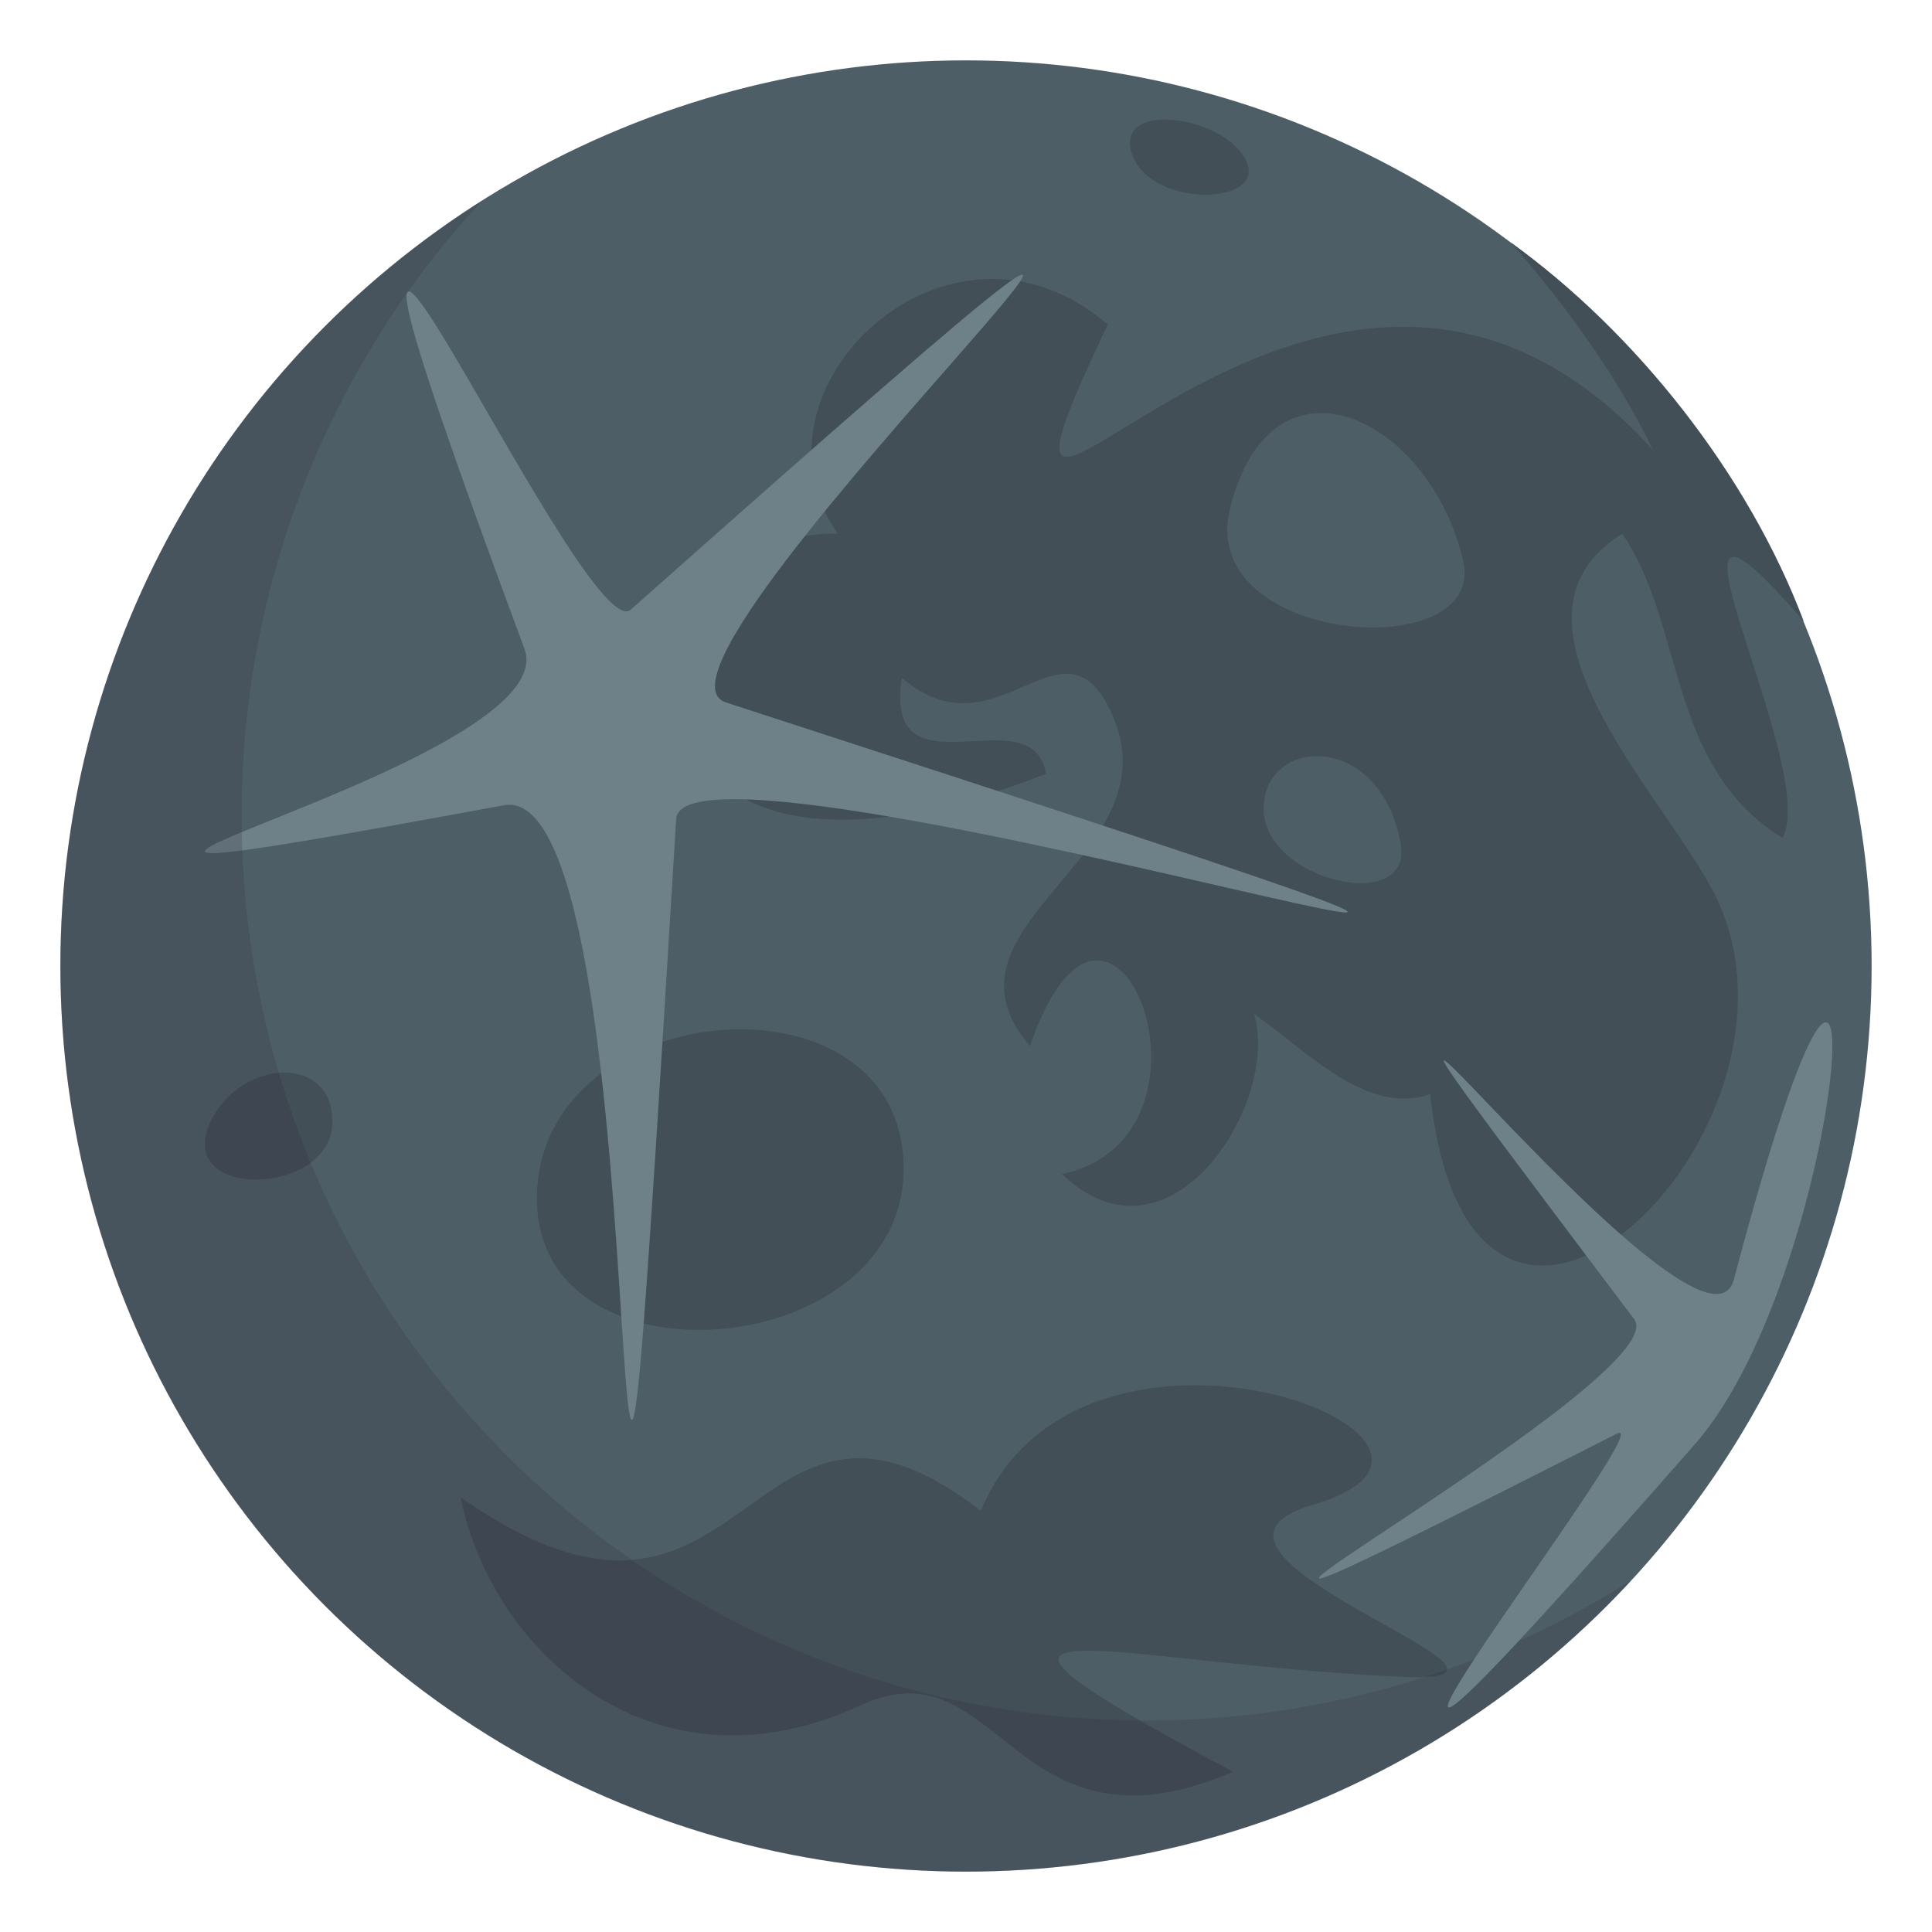 <?xml version="1.0" encoding="utf-8"?>
<!-- Generator: Adobe Illustrator 15.0.0, SVG Export Plug-In . SVG Version: 6.00 Build 0)  -->
<!DOCTYPE svg PUBLIC "-//W3C//DTD SVG 1.1//EN" "http://www.w3.org/Graphics/SVG/1.1/DTD/svg11.dtd">
<svg version="1.1" id="Layer_1" xmlns="http://www.w3.org/2000/svg" xmlns:xlink="http://www.w3.org/1999/xlink" x="0px" y="0px"
	 width="64px" height="64px" viewBox="0 0 64 64" enable-background="new 0 0 64 64" xml:space="preserve">
<circle fill-rule="evenodd" clip-rule="evenodd" fill="#4E5E67" cx="32" cy="32" r="30"/>
<path fill-rule="evenodd" clip-rule="evenodd" fill="#424F57" d="M43.494,49.848c-5.648,1.65,9.158,5.996,2.854,5.697
	c-9.76-0.465-16.75-2.861-5.5,3.148c-7.351,3.15-7.7-4.35-12.335-2.203c-6.78,3.141-12.201-1.686-13.258-6.893
	c9.668,6.785,9.342-5.65,17.234,0.449C35.848,41.996,50.698,47.74,43.494,49.848z"/>
<path fill-rule="evenodd" clip-rule="evenodd" fill="#424F57" d="M41.069,5.004c1.487,1.795-3.05,2.059-3.601,0
	C37.057,3.459,40.049,3.773,41.069,5.004z"/>
<path fill-rule="evenodd" clip-rule="evenodd" fill="#424F57" d="M11.012,37.154c0,2.479-5.213,2.625-4.061,0.053
	C7.891,35.111,11.012,34.857,11.012,37.154z"/>
<path fill-rule="evenodd" clip-rule="evenodd" fill="#424F57" d="M29.934,38.711c0,6.42-12.148,7.422-12.148,1
	C17.785,32.928,29.934,31.928,29.934,38.711z"/>
<path fill-rule="evenodd" clip-rule="evenodd" fill="#424F57" d="M59.75,20.58c-1.839-4.881-5.576-9.58-9.706-12.551
	c3.404,3.871,4.704,6.871,4.704,6.871c-11.25-12.451-24.25,8.85-18.049-4.15c-5.301-4.551-12.301,2.199-8.945,6.93
	c-7.1-0.23-8.806,14.07,6.895,7.955c-0.438-2.672-5.406,0.891-4.773-3.182c3.133,2.701,5.282-2.262,6.895,1.061
	c2.354,4.848-6.158,7.061-2.651,11.139c2.681-7.861,6.933,2.973,1.061,4.242c3.562,3.424,7.239-2.361,6.363-5.303
	c1.714,1.195,3.757,3.4,5.833,2.65c1.354,12.617,13.039,1.369,9.546-6.363c-1.452-3.213-7.841-9.299-3.182-12.199
	c2.08,3.047,1.484,7.721,5.303,10.076C60.366,25.48,53.823,13.699,59.75,20.58z M41.861,26.791c0-2.398,3.862-2.592,4.537,1.158
	C46.824,30.311,41.861,29.191,41.861,26.791z M40.746,16.842c1.395-5.574,6.629-2.992,7.723,1.732
	C49.281,22.082,39.619,21.35,40.746,16.842z"/>
<path fill-rule="evenodd" clip-rule="evenodd" fill="#6E8189" d="M24.045,23.268c-3.934-1.277,26.208-29.137-3.15-3.072
	c-1.602,1.422-13.41-25.301-3.521,1.297c1.516,4.078-24.08,9.498-0.683,5.182c5.538-1.021,2.935,46.018,5.708,0.457
	C22.637,23.232,71.217,38.598,24.045,23.268z"/>
<path opacity="0.2" fill="#302C3B" d="M16.787,48.213C5.354,36.777,5.084,18.414,15.969,6.646C7.576,11.965,2,21.328,2,32
	c0,16.568,13.432,30,30,30c8.711,0,16.553-3.717,22.033-9.646C42.436,59.701,26.9,58.326,16.787,48.213z"/>
<path fill-rule="evenodd" clip-rule="evenodd" fill="#6E8189" d="M54.134,43.699c1.594,2.109-23.858,15.623-0.575,3.793
	c1.793-0.91-15.187,20.619,2.59,0.344c5.14-5.861,6.408-24.855,1.289-5.453C56.375,46.416,38.674,23.217,54.134,43.699z"/>
</svg>
